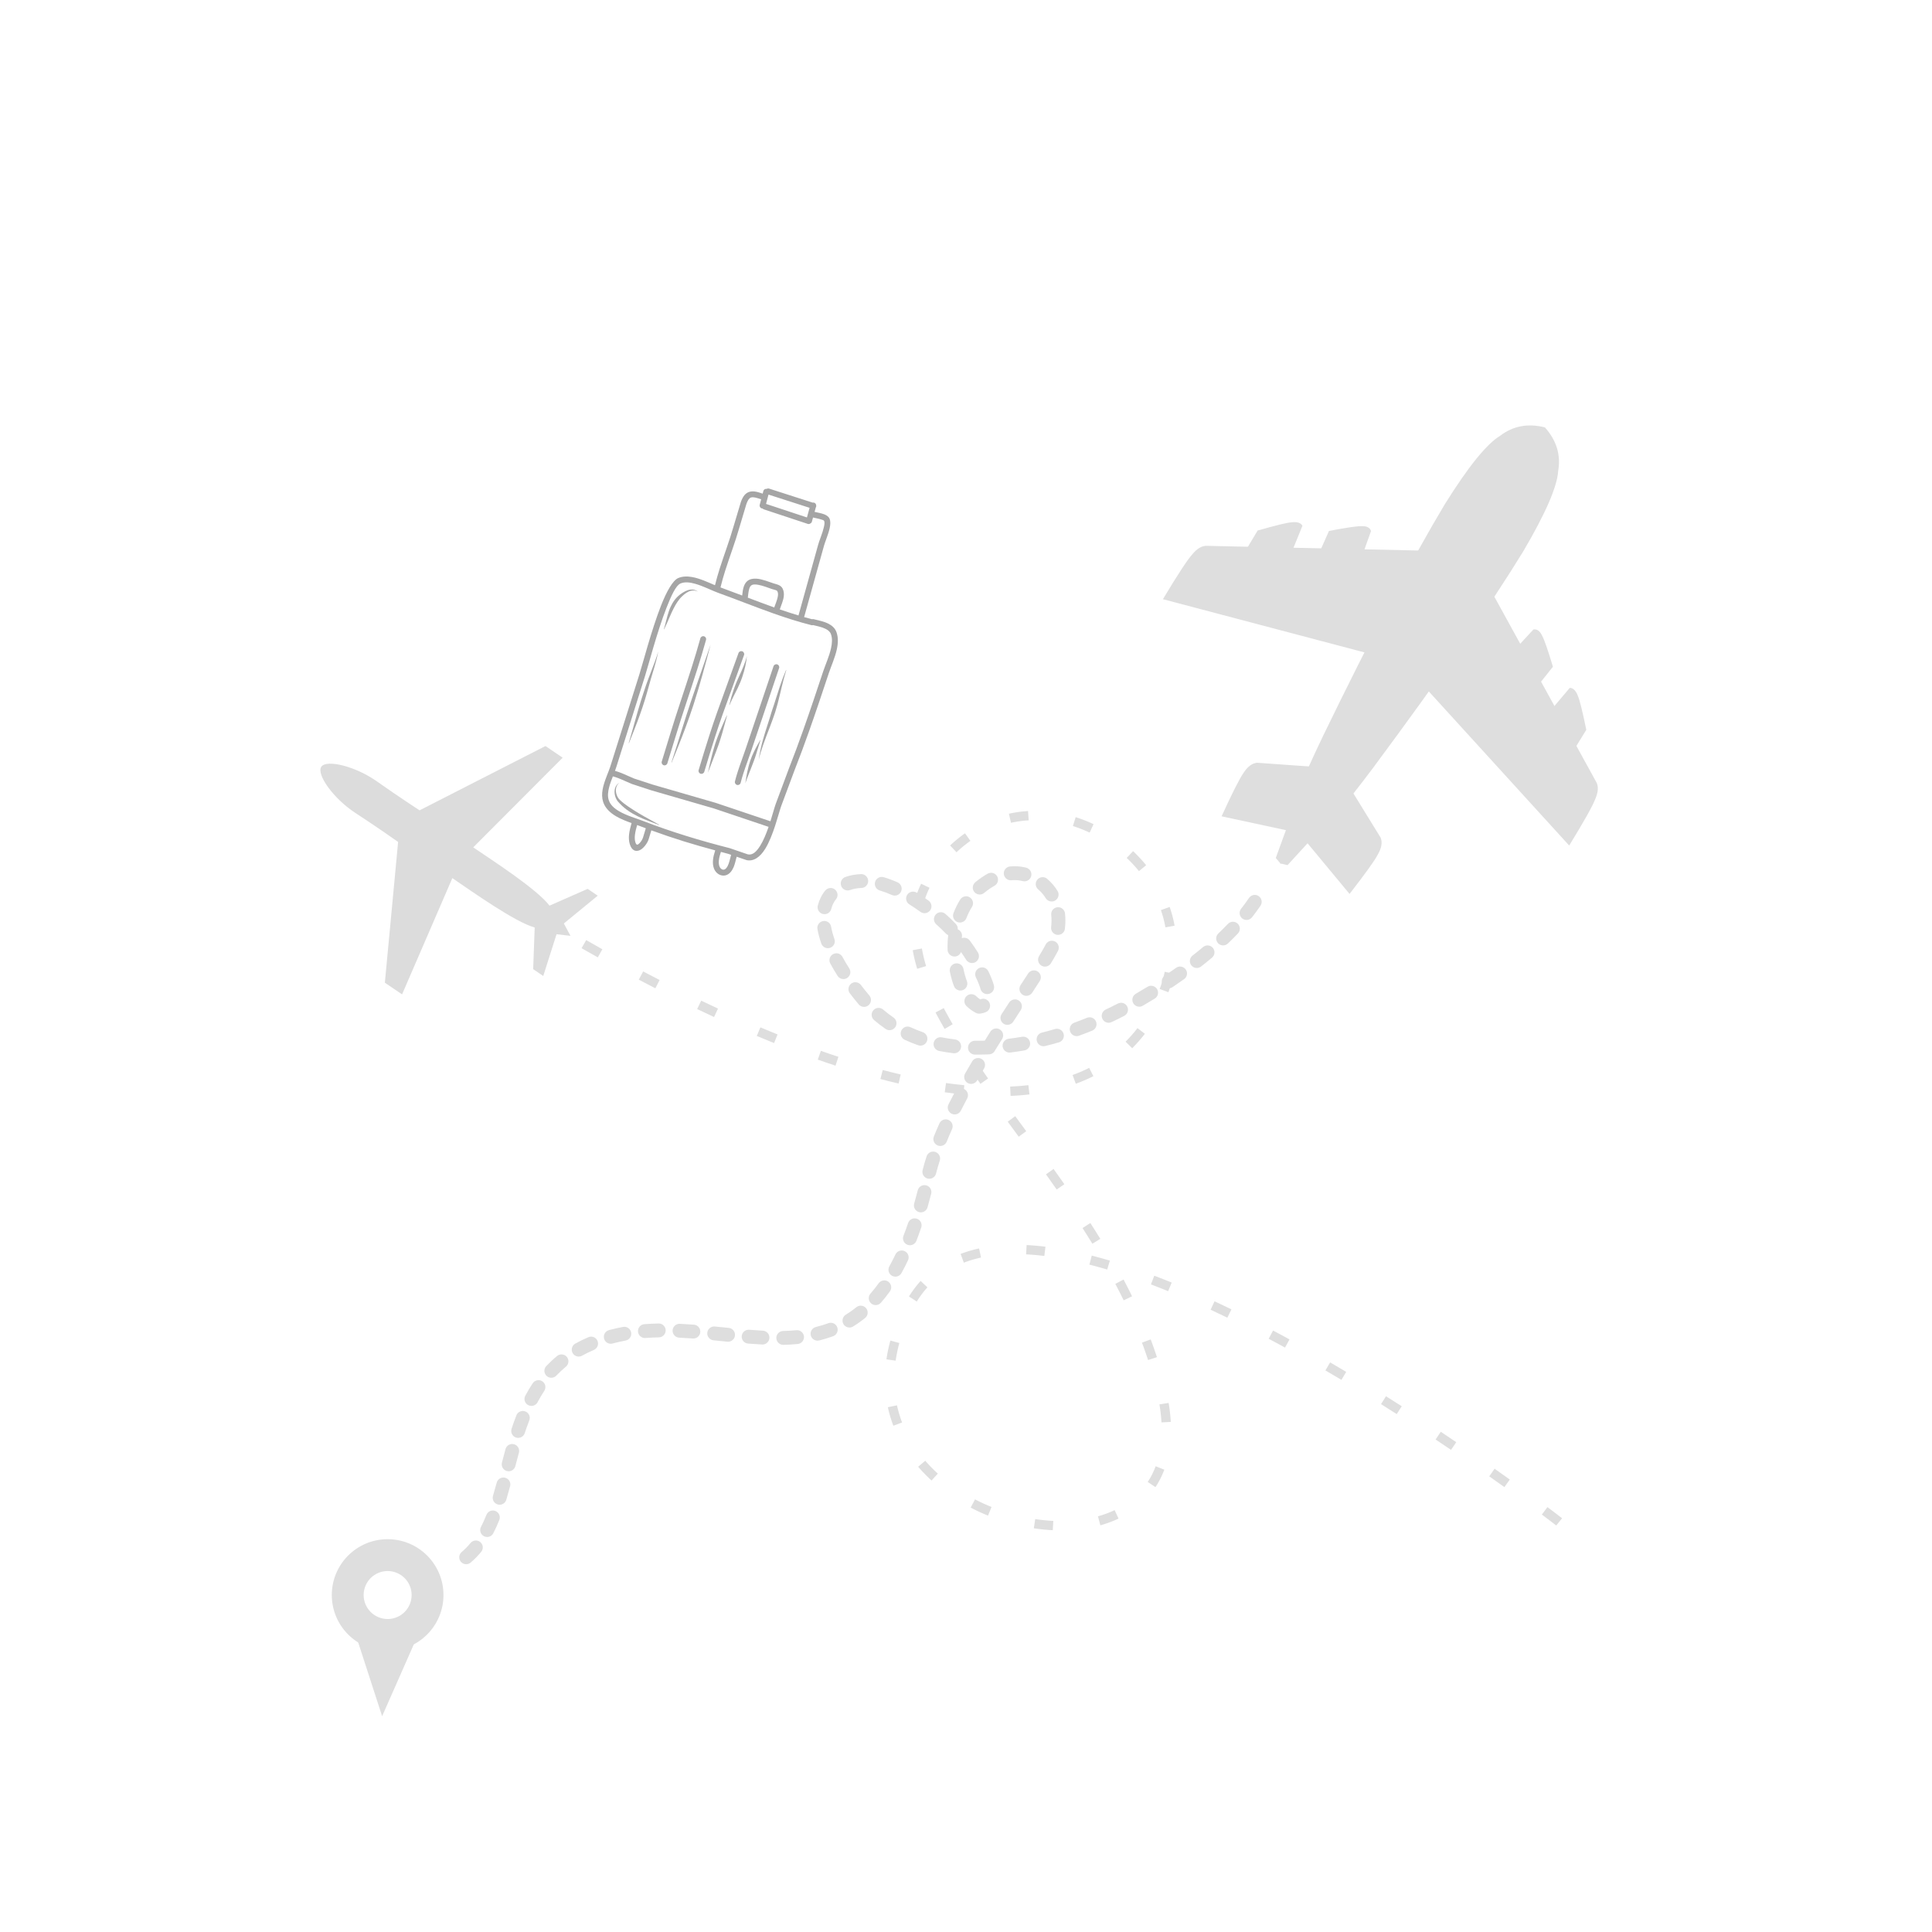 <svg xmlns="http://www.w3.org/2000/svg" xmlns:xlink="http://www.w3.org/1999/xlink" width="1080" zoomAndPan="magnify" viewBox="0 0 810 810" height="1080" preserveAspectRatio="xMidYMid meet" version="1.0"><defs><clipPath id="dd8b348740"><path d="M 139.117 645 L 186 645 L 186 693 L 139.117 693 Z M 139.117 645 " clip-rule="nonzero"/></clipPath><clipPath id="6fe74a122b"><path d="M 146 678 L 178 678 L 178 719.348 L 146 719.348 Z M 146 678 " clip-rule="nonzero"/></clipPath><clipPath id="d42d97d5b5"><path d="M 134 312 L 251 312 L 251 417 L 134 417 Z M 134 312 " clip-rule="nonzero"/></clipPath><clipPath id="41445c98e4"><path d="M 251.43 176.352 L 720.652 555.082 L 558.141 756.43 L 88.914 377.699 Z M 251.43 176.352 " clip-rule="nonzero"/></clipPath><clipPath id="6da2746f87"><path d="M 251.43 176.352 L 720.652 555.082 L 558.141 756.43 L 88.914 377.699 Z M 251.43 176.352 " clip-rule="nonzero"/></clipPath><clipPath id="350ec03c05"><path d="M 243 340 L 656 340 L 656 642 L 243 642 Z M 243 340 " clip-rule="nonzero"/></clipPath><clipPath id="7abdc0807e"><path d="M 251.43 176.352 L 720.652 555.082 L 558.141 756.43 L 88.914 377.699 Z M 251.43 176.352 " clip-rule="nonzero"/></clipPath><clipPath id="16ad48903c"><path d="M 251.43 176.352 L 720.652 555.082 L 558.141 756.43 L 88.914 377.699 Z M 251.43 176.352 " clip-rule="nonzero"/></clipPath><clipPath id="0401bc8c54"><path d="M 252.262 204.723 L 351.262 204.723 L 351.262 367.473 L 252.262 367.473 Z M 252.262 204.723 " clip-rule="nonzero"/></clipPath></defs><path fill="#dedede" d="M 536.988 362.168 L 534.871 359.715 L 540.348 344.688 C 541.77 339.184 543.312 334.379 544.977 330.27 C 546.82 325.465 550.035 318.277 554.617 308.715 C 575.191 266.32 592.246 233.867 605.777 211.348 C 615.586 195.629 623.316 186.074 628.957 182.691 C 634.348 178.559 640.605 177.391 647.73 179.188 L 611.641 261.41 L 536.988 362.168 " fill-opacity="1" fill-rule="nonzero"/><path fill="#dedede" d="M 536.656 361.969 L 539.812 362.711 L 550.605 350.91 C 554.828 347.102 558.375 343.508 561.25 340.137 C 564.66 336.281 569.543 330.109 575.902 321.621 C 603.98 283.777 624.871 253.648 638.582 231.238 C 647.984 215.27 652.883 204.004 653.273 197.434 C 654.445 190.746 652.586 184.656 647.699 179.168 L 591.48 249.188 L 536.656 361.969 " fill-opacity="1" fill-rule="nonzero"/><path fill="#dedede" d="M 555.113 321.785 L 527.055 319.785 C 524.91 319.988 522.98 321.457 521.266 324.188 C 519.668 326.449 516.633 332.469 512.152 342.246 L 542.438 348.758 L 555.113 321.785 " fill-opacity="1" fill-rule="nonzero"/><path fill="#dedede" d="M 564.086 327.227 L 578.836 351.18 C 579.645 353.176 579.234 355.566 577.605 358.348 C 576.34 360.809 572.406 366.285 565.805 374.777 L 546.031 350.938 L 564.086 327.227 " fill-opacity="1" fill-rule="nonzero"/><path fill="#dedede" d="M 597.758 230.875 L 506.262 228.852 C 504.035 228.656 501.836 229.926 499.664 232.664 C 497.68 234.898 493.645 241.082 487.559 251.215 L 578.645 275.266 L 597.758 230.875 " fill-opacity="1" fill-rule="nonzero"/><path fill="#dedede" d="M 624.977 247.379 L 669.074 327.57 C 670.277 329.453 670.168 331.992 668.746 335.184 C 667.684 337.977 664.066 344.414 657.895 354.496 L 594.453 284.852 L 624.977 247.379 " fill-opacity="1" fill-rule="nonzero"/><path fill="#dedede" d="M 520.133 234.371 L 527.262 222.43 C 534.84 220.262 539.59 219.113 541.512 218.977 C 543.852 218.695 545.367 219.184 546.059 220.434 L 534.688 248.301 L 520.133 234.371 " fill-opacity="1" fill-rule="nonzero"/><path fill="#dedede" d="M 657.77 317.824 L 665.062 305.98 C 663.477 298.258 662.301 293.516 661.535 291.746 C 660.699 289.543 659.566 288.426 658.137 288.391 L 638.688 311.359 L 657.77 317.824 " fill-opacity="1" fill-rule="nonzero"/><path fill="#dedede" d="M 551.816 234.688 L 557.18 222.605 C 564.535 221.199 569.121 220.531 570.938 220.598 C 573.066 220.535 574.359 221.215 574.812 222.637 L 565.301 249.211 L 551.816 234.688 " fill-opacity="1" fill-rule="nonzero"/><path fill="#dedede" d="M 642.84 289.875 L 651.07 279.535 C 648.918 272.363 647.391 267.988 646.488 266.406 C 645.562 264.488 644.363 263.656 642.891 263.914 L 623.727 284.637 L 642.84 289.875 " fill-opacity="1" fill-rule="nonzero"/><g clip-path="url(#dd8b348740)"><path fill="#dedede" d="M 185.93 668.723 C 185.93 681.652 175.449 692.133 162.52 692.133 C 149.59 692.133 139.109 681.652 139.109 668.723 C 139.109 655.793 149.59 645.312 162.52 645.312 C 175.449 645.312 185.93 655.793 185.93 668.723 M 172.578 668.723 C 172.578 663.168 168.074 658.664 162.52 658.664 C 156.965 658.664 152.461 663.168 152.461 668.723 C 152.461 674.277 156.965 678.781 162.52 678.781 C 168.074 678.781 172.578 674.277 172.578 668.723 Z M 172.578 668.723 " fill-opacity="1" fill-rule="nonzero"/></g><g clip-path="url(#6fe74a122b)"><path fill="#dedede" d="M 177.523 680.266 L 168.867 699.898 L 160.207 719.531 C 155.75 705.785 151.293 692.039 146.836 678.293 L 177.523 680.266 " fill-opacity="1" fill-rule="nonzero"/></g><path fill="#dedede" d="M 425.375 363.172 C 424.75 363.172 424.117 363.199 423.48 363.258 C 421.883 363.41 420.707 364.824 420.859 366.426 C 421 367.93 422.266 369.059 423.75 369.059 C 423.84 369.059 423.93 369.055 424.023 369.047 C 424.477 369.004 424.93 368.984 425.375 368.984 C 426.555 368.984 427.699 369.129 428.801 369.41 C 429.039 369.473 429.281 369.5 429.52 369.5 C 430.816 369.5 432 368.625 432.332 367.309 C 432.727 365.754 431.785 364.172 430.23 363.777 C 428.66 363.379 427.035 363.172 425.375 363.172 Z M 425.375 363.172 " fill-opacity="1" fill-rule="nonzero"/><path fill="#dedede" d="M 361.086 366.473 C 361.051 366.473 361.016 366.473 360.977 366.473 C 358.723 366.555 356.539 366.945 354.441 367.672 C 352.926 368.199 352.125 369.855 352.652 371.371 C 353.066 372.57 354.191 373.324 355.395 373.324 C 355.711 373.324 356.035 373.273 356.352 373.164 C 357.863 372.637 359.473 372.344 361.188 372.281 C 362.793 372.223 364.047 370.875 363.988 369.273 C 363.93 367.703 362.641 366.473 361.086 366.473 Z M 361.086 366.473 " fill-opacity="1" fill-rule="nonzero"/><path fill="#dedede" d="M 415.516 365.918 C 415.039 365.918 414.559 366.035 414.109 366.281 C 412.379 367.242 410.652 368.43 408.945 369.844 C 408.914 369.871 408.918 369.867 408.887 369.895 C 407.652 370.922 407.484 372.754 408.512 373.988 C 409.086 374.676 409.914 375.035 410.746 375.035 C 411.402 375.035 412.059 374.812 412.602 374.359 C 412.602 374.359 412.648 374.324 412.652 374.32 C 414.109 373.113 415.539 372.137 416.93 371.367 C 418.332 370.586 418.84 368.82 418.062 367.414 C 417.531 366.457 416.539 365.918 415.516 365.918 Z M 415.516 365.918 " fill-opacity="1" fill-rule="nonzero"/><path fill="#dedede" d="M 369.684 367.656 C 368.426 367.656 367.266 368.48 366.895 369.75 C 366.445 371.293 367.332 372.902 368.875 373.352 C 370.5 373.824 372.188 374.453 373.941 375.234 C 374.324 375.406 374.727 375.488 375.125 375.488 C 376.234 375.488 377.297 374.848 377.777 373.766 C 378.434 372.301 377.777 370.582 376.309 369.926 C 374.344 369.051 372.406 368.328 370.496 367.773 C 370.227 367.691 369.953 367.656 369.684 367.656 Z M 369.684 367.656 " fill-opacity="1" fill-rule="nonzero"/><path fill="#dedede" d="M 437.145 367.75 C 436.324 367.75 435.512 368.094 434.938 368.762 C 433.895 369.98 434.031 371.816 435.25 372.859 C 436.516 373.945 437.582 375.184 438.43 376.57 C 438.977 377.465 439.934 377.957 440.91 377.957 C 441.426 377.957 441.953 377.82 442.426 377.527 C 443.793 376.691 444.223 374.902 443.383 373.531 C 442.207 371.609 440.738 369.914 439.035 368.449 C 438.488 367.98 437.812 367.75 437.145 367.75 Z M 437.145 367.75 " fill-opacity="1" fill-rule="nonzero"/><path fill="#dedede" d="M 382.801 373.809 C 381.832 373.809 380.887 374.293 380.336 375.176 C 379.484 376.539 379.898 378.332 381.262 379.18 C 382.785 380.133 384.344 381.184 385.926 382.32 C 386.441 382.691 387.035 382.867 387.621 382.867 C 388.523 382.867 389.414 382.449 389.984 381.66 C 390.918 380.355 390.625 378.539 389.32 377.602 C 387.645 376.398 385.98 375.277 384.34 374.25 C 383.859 373.953 383.328 373.809 382.801 373.809 Z M 382.801 373.809 " fill-opacity="1" fill-rule="nonzero"/><path fill="#dedede" d="M 348.234 372.293 C 347.391 372.293 346.551 372.66 345.977 373.367 C 344.492 375.199 343.457 377.32 342.867 379.656 C 342.477 381.215 343.422 382.793 344.977 383.188 C 345.215 383.246 345.453 383.273 345.688 383.273 C 346.988 383.273 348.172 382.398 348.504 381.078 C 348.902 379.508 349.57 378.164 350.492 377.031 C 351.5 375.785 351.312 373.953 350.066 372.941 C 349.527 372.504 348.879 372.293 348.234 372.293 Z M 348.234 372.293 " fill-opacity="1" fill-rule="nonzero"/><path fill="#dedede" d="M 526.062 375.188 C 525.129 375.188 524.211 375.641 523.648 376.473 C 522.645 377.965 521.543 379.473 520.344 380.992 C 519.348 382.25 519.562 384.078 520.824 385.074 C 521.355 385.496 521.992 385.699 522.621 385.699 C 523.48 385.699 524.332 385.32 524.902 384.594 C 526.191 382.969 527.379 381.34 528.473 379.715 C 529.367 378.383 529.016 376.578 527.684 375.684 C 527.184 375.348 526.621 375.188 526.062 375.188 Z M 526.062 375.188 " fill-opacity="1" fill-rule="nonzero"/><path fill="#dedede" d="M 405.047 375.766 C 404.078 375.766 403.133 376.25 402.578 377.133 C 401.461 378.922 400.516 380.832 399.75 382.832 C 399.18 384.332 399.93 386.012 401.426 386.586 C 401.77 386.715 402.121 386.777 402.465 386.777 C 403.633 386.777 404.738 386.066 405.18 384.91 C 405.816 383.242 406.594 381.676 407.508 380.215 C 408.359 378.855 407.945 377.062 406.586 376.211 C 406.105 375.91 405.574 375.766 405.047 375.766 Z M 405.047 375.766 " fill-opacity="1" fill-rule="nonzero"/><path fill="#dedede" d="M 443.625 380.348 C 443.52 380.348 443.414 380.355 443.309 380.367 C 441.715 380.539 440.559 381.973 440.73 383.566 C 440.902 385.145 440.902 386.867 440.695 388.734 C 440.52 390.328 441.672 391.762 443.266 391.938 C 443.375 391.949 443.48 391.957 443.586 391.957 C 445.051 391.957 446.309 390.855 446.473 389.367 C 446.719 387.121 446.73 384.977 446.512 382.941 C 446.348 381.453 445.09 380.348 443.625 380.348 Z M 443.625 380.348 " fill-opacity="1" fill-rule="nonzero"/><path fill="#dedede" d="M 516.906 386.449 C 516.141 386.449 515.375 386.754 514.801 387.352 C 513.539 388.68 512.203 390.016 510.793 391.355 C 509.629 392.461 509.586 394.301 510.691 395.465 C 511.262 396.062 512.027 396.367 512.797 396.367 C 513.516 396.367 514.234 396.102 514.797 395.566 C 516.273 394.164 517.68 392.758 519.012 391.359 C 520.117 390.195 520.074 388.355 518.91 387.25 C 518.348 386.715 517.629 386.449 516.906 386.449 Z M 516.906 386.449 " fill-opacity="1" fill-rule="nonzero"/><path fill="#dedede" d="M 345.586 386.113 C 345.418 386.113 345.246 386.129 345.074 386.16 C 343.496 386.441 342.441 387.949 342.723 389.527 C 343.066 391.477 343.613 393.5 344.344 395.59 C 344.766 396.785 345.887 397.535 347.086 397.535 C 347.406 397.535 347.73 397.48 348.051 397.371 C 349.562 396.84 350.359 395.18 349.828 393.664 C 349.188 391.832 348.727 390.113 348.445 388.512 C 348.195 387.105 346.969 386.113 345.586 386.113 Z M 345.586 386.113 " fill-opacity="1" fill-rule="nonzero"/><path fill="#dedede" d="M 394.469 382.449 C 393.664 382.449 392.863 382.781 392.289 383.434 C 391.227 384.637 391.34 386.473 392.543 387.535 C 393.914 388.746 395.25 390.031 396.543 391.387 C 396.832 391.691 397.172 391.918 397.535 392.07 C 397.309 394.066 397.219 396.113 397.273 398.195 C 397.312 399.777 398.605 401.027 400.176 401.027 C 400.203 401.027 400.227 401.027 400.25 401.027 C 401.473 400.996 402.496 400.219 402.898 399.145 L 402.902 399.145 C 403.645 400.195 404.367 401.281 405.07 402.398 C 405.621 403.277 406.566 403.762 407.531 403.762 C 408.059 403.762 408.594 403.617 409.074 403.316 C 410.434 402.461 410.844 400.668 409.988 399.309 C 408.902 397.574 407.766 395.914 406.586 394.32 C 406.016 393.551 405.137 393.145 404.246 393.145 C 403.91 393.145 403.57 393.203 403.246 393.324 C 403.27 393.098 403.293 392.871 403.32 392.648 C 403.473 391.324 402.715 390.109 401.543 389.625 C 401.609 388.828 401.344 388.004 400.75 387.379 C 399.34 385.902 397.887 384.504 396.391 383.18 C 395.836 382.691 395.152 382.449 394.469 382.449 Z M 394.469 382.449 " fill-opacity="1" fill-rule="nonzero"/><path fill="#dedede" d="M 441.004 394.406 C 439.957 394.406 438.945 394.973 438.426 395.961 C 437.684 397.379 436.742 399.012 435.633 400.852 C 434.801 402.227 435.242 404.012 436.613 404.844 C 437.082 405.129 437.602 405.262 438.113 405.262 C 439.098 405.262 440.059 404.766 440.605 403.859 C 441.75 401.965 442.754 400.219 443.574 398.66 C 444.32 397.242 443.77 395.484 442.352 394.738 C 441.918 394.512 441.457 394.406 441.004 394.406 Z M 441.004 394.406 " fill-opacity="1" fill-rule="nonzero"/><path fill="#dedede" d="M 506.273 396.367 C 505.613 396.367 504.953 396.59 504.406 397.047 C 502.984 398.242 501.508 399.438 499.969 400.637 C 498.703 401.625 498.48 403.453 499.469 404.719 C 500.039 405.449 500.895 405.836 501.758 405.836 C 502.383 405.836 503.016 405.633 503.547 405.219 C 505.133 403.977 506.668 402.738 508.145 401.5 C 509.371 400.469 509.531 398.637 508.5 397.406 C 507.926 396.719 507.102 396.367 506.273 396.367 Z M 506.273 396.367 " fill-opacity="1" fill-rule="nonzero"/><path fill="#dedede" d="M 350.652 399.664 C 350.188 399.664 349.715 399.777 349.277 400.016 C 347.863 400.777 347.336 402.539 348.098 403.949 C 349.012 405.645 350.031 407.375 351.16 409.141 C 351.715 410.008 352.652 410.484 353.609 410.484 C 354.145 410.484 354.688 410.336 355.172 410.027 C 356.523 409.16 356.922 407.363 356.059 406.012 C 355 404.359 354.055 402.75 353.215 401.191 C 352.688 400.219 351.688 399.664 350.652 399.664 Z M 350.652 399.664 " fill-opacity="1" fill-rule="nonzero"/><path fill="#dedede" d="M 494.762 405.227 C 494.18 405.227 493.594 405.402 493.082 405.766 C 491.555 406.852 489.984 407.938 488.363 409.027 C 487.031 409.926 486.68 411.73 487.574 413.062 C 488.137 413.895 489.055 414.344 489.988 414.344 C 490.547 414.344 491.109 414.184 491.609 413.852 C 493.266 412.734 494.879 411.617 496.449 410.5 C 497.758 409.57 498.062 407.758 497.133 406.449 C 496.566 405.652 495.672 405.227 494.762 405.227 Z M 494.762 405.227 " fill-opacity="1" fill-rule="nonzero"/><path fill="#dedede" d="M 401.094 403.879 C 400.906 403.879 400.719 403.898 400.527 403.938 C 398.953 404.246 397.93 405.773 398.238 407.348 C 398.676 409.551 399.246 411.57 399.949 413.414 C 400.391 414.57 401.492 415.285 402.664 415.285 C 403.008 415.285 403.355 415.223 403.699 415.094 C 405.199 414.523 405.949 412.844 405.379 411.344 C 404.805 409.84 404.32 408.137 403.941 406.223 C 403.668 404.84 402.453 403.879 401.094 403.879 Z M 401.094 403.879 " fill-opacity="1" fill-rule="nonzero"/><path fill="#dedede" d="M 411.754 405.57 C 411.332 405.57 410.898 405.664 410.492 405.863 C 409.047 406.559 408.441 408.297 409.141 409.742 C 410.066 411.656 410.707 413.297 411.098 414.672 C 411.461 415.949 412.625 416.781 413.891 416.781 C 414.152 416.781 414.422 416.746 414.688 416.672 C 416.23 416.23 417.125 414.621 416.688 413.078 C 416.18 411.297 415.398 409.336 414.371 407.211 C 413.871 406.176 412.836 405.57 411.754 405.57 Z M 411.754 405.57 " fill-opacity="1" fill-rule="nonzero"/><path fill="#dedede" d="M 433.477 406.828 C 432.523 406.828 431.59 407.297 431.035 408.16 C 430.035 409.703 428.973 411.332 427.875 413.016 C 426.996 414.359 427.371 416.16 428.715 417.039 C 429.207 417.359 429.758 417.512 430.301 417.512 C 431.25 417.512 432.18 417.051 432.738 416.199 C 433.84 414.508 434.91 412.871 435.914 411.312 C 436.785 409.965 436.398 408.164 435.051 407.293 C 434.562 406.98 434.016 406.828 433.477 406.828 Z M 433.477 406.828 " fill-opacity="1" fill-rule="nonzero"/><path fill="#dedede" d="M 482.617 413.281 C 482.098 413.281 481.57 413.422 481.094 413.715 C 479.461 414.723 477.832 415.691 476.199 416.633 C 474.809 417.434 474.332 419.211 475.133 420.602 C 475.668 421.535 476.648 422.059 477.652 422.059 C 478.145 422.059 478.645 421.934 479.102 421.668 C 480.781 420.699 482.461 419.699 484.141 418.664 C 485.508 417.824 485.934 416.031 485.094 414.664 C 484.543 413.773 483.59 413.281 482.617 413.281 Z M 482.617 413.281 " fill-opacity="1" fill-rule="nonzero"/><path fill="#dedede" d="M 358.617 411.801 C 358 411.801 357.379 411.996 356.855 412.398 C 355.578 413.371 355.336 415.195 356.312 416.473 C 357.477 417.996 358.715 419.543 360.027 421.109 C 360.602 421.793 361.426 422.145 362.258 422.145 C 362.914 422.145 363.578 421.922 364.121 421.465 C 365.352 420.434 365.512 418.602 364.48 417.371 C 363.223 415.871 362.039 414.395 360.926 412.941 C 360.355 412.191 359.492 411.801 358.617 411.801 Z M 358.617 411.801 " fill-opacity="1" fill-rule="nonzero"/><path fill="#dedede" d="M 407.234 416.816 C 406.48 416.816 405.727 417.109 405.156 417.691 C 404.035 418.84 404.055 420.68 405.203 421.801 C 406.422 422.992 407.766 423.961 409.215 424.688 C 409.621 424.891 410.066 424.992 410.516 424.992 C 410.629 424.992 410.742 424.988 410.852 424.973 C 411.723 424.871 412.574 424.664 413.375 424.301 L 413.375 424.305 L 413.309 424.332 L 413.398 424.293 C 414.859 423.629 415.508 421.906 414.844 420.445 C 414.352 419.355 413.266 418.719 412.191 418.719 C 411.824 418.719 411.461 418.793 411.117 418.949 L 410.996 419 C 410.988 419.004 410.98 419.008 410.973 419.012 C 410.391 418.637 409.82 418.184 409.266 417.645 C 408.699 417.094 407.969 416.816 407.234 416.816 Z M 407.234 416.816 " fill-opacity="1" fill-rule="nonzero"/><path fill="#dedede" d="M 470.004 420.414 C 469.555 420.414 469.098 420.52 468.668 420.742 C 466.961 421.621 465.266 422.457 463.562 423.262 C 462.113 423.949 461.492 425.68 462.18 427.133 C 462.676 428.18 463.719 428.797 464.809 428.797 C 465.223 428.797 465.645 428.707 466.047 428.516 C 467.809 427.684 469.57 426.812 471.332 425.906 L 471.34 425.902 L 471.344 425.898 C 472.766 425.164 473.324 423.414 472.59 421.988 C 472.074 420.988 471.059 420.414 470.004 420.414 Z M 470.004 420.414 " fill-opacity="1" fill-rule="nonzero"/><path fill="#dedede" d="M 425.531 418.992 C 424.586 418.992 423.656 419.457 423.098 420.309 C 422.055 421.906 421.004 423.52 419.922 425.191 C 419.047 426.539 419.434 428.336 420.781 429.211 C 421.27 429.527 421.816 429.676 422.355 429.676 C 423.309 429.676 424.242 429.207 424.801 428.352 C 425.879 426.68 426.918 425.09 427.961 423.488 C 428.84 422.145 428.465 420.344 427.121 419.469 C 426.629 419.148 426.078 418.992 425.531 418.992 Z M 425.531 418.992 " fill-opacity="1" fill-rule="nonzero"/><path fill="#dedede" d="M 368.352 422.559 C 367.539 422.559 366.727 422.898 366.152 423.566 C 365.102 424.781 365.238 426.613 366.453 427.664 C 368.012 429.008 369.637 430.254 371.312 431.402 C 371.816 431.742 372.387 431.906 372.949 431.906 C 373.879 431.906 374.789 431.465 375.352 430.641 C 376.258 429.316 375.918 427.508 374.594 426.602 C 373.09 425.578 371.641 424.465 370.25 423.262 C 369.699 422.789 369.023 422.559 368.352 422.559 Z M 368.352 422.559 " fill-opacity="1" fill-rule="nonzero"/><path fill="#dedede" d="M 456.82 426.5 C 456.453 426.5 456.082 426.57 455.723 426.715 C 453.949 427.438 452.176 428.121 450.41 428.766 C 448.902 429.312 448.125 430.98 448.672 432.488 C 449.102 433.668 450.215 434.402 451.402 434.402 C 451.73 434.402 452.066 434.348 452.395 434.227 C 454.23 433.559 456.078 432.848 457.918 432.098 C 459.406 431.492 460.117 429.793 459.512 428.309 C 459.051 427.184 457.965 426.5 456.82 426.5 Z M 456.82 426.5 " fill-opacity="1" fill-rule="nonzero"/><path fill="#dedede" d="M 380.523 430.395 C 379.43 430.395 378.383 431.016 377.891 432.074 C 377.211 433.531 377.84 435.258 379.297 435.938 C 381.137 436.793 383.023 437.555 384.953 438.227 C 385.266 438.336 385.59 438.391 385.906 438.391 C 387.109 438.391 388.234 437.637 388.652 436.438 C 389.18 434.922 388.379 433.266 386.863 432.738 C 385.109 432.129 383.406 431.441 381.75 430.668 C 381.352 430.484 380.938 430.395 380.523 430.395 Z M 380.523 430.395 " fill-opacity="1" fill-rule="nonzero"/><path fill="#dedede" d="M 443.121 431.312 C 442.848 431.312 442.574 431.352 442.301 431.434 C 440.465 431.973 438.645 432.465 436.816 432.918 C 435.258 433.301 434.309 434.875 434.691 436.434 C 435.02 437.758 436.207 438.645 437.512 438.645 C 437.742 438.645 437.977 438.617 438.211 438.559 C 440.121 438.086 442.027 437.57 443.941 437.008 C 445.48 436.555 446.359 434.938 445.906 433.398 C 445.535 432.133 444.375 431.312 443.121 431.312 Z M 443.121 431.312 " fill-opacity="1" fill-rule="nonzero"/><path fill="#dedede" d="M 428.988 434.629 C 428.82 434.629 428.656 434.641 428.484 434.672 C 426.613 434.996 424.746 435.277 422.883 435.508 C 421.289 435.707 420.16 437.156 420.355 438.75 C 420.539 440.223 421.793 441.297 423.238 441.297 C 423.355 441.297 423.477 441.289 423.598 441.273 C 425.555 441.031 427.52 440.738 429.484 440.398 C 431.062 440.121 432.121 438.617 431.848 437.035 C 431.602 435.625 430.375 434.629 428.988 434.629 Z M 428.988 434.629 " fill-opacity="1" fill-rule="nonzero"/><path fill="#dedede" d="M 394.309 434.859 C 392.953 434.859 391.742 435.812 391.461 437.191 C 391.145 438.766 392.164 440.297 393.738 440.613 C 395.695 441.008 397.684 441.324 399.703 441.566 C 399.82 441.578 399.938 441.586 400.051 441.586 C 401.504 441.586 402.758 440.5 402.934 439.023 C 403.121 437.43 401.984 435.984 400.391 435.793 C 398.52 435.57 396.688 435.281 394.887 434.918 C 394.691 434.879 394.5 434.859 394.309 434.859 Z M 394.309 434.859 " fill-opacity="1" fill-rule="nonzero"/><path fill="#dedede" d="M 417.68 431.18 C 416.715 431.18 415.773 431.66 415.219 432.535 C 414.438 433.773 413.648 435.031 412.859 436.297 C 411.883 436.328 410.91 436.344 409.945 436.344 C 409.559 436.344 409.168 436.344 408.781 436.336 C 408.77 436.336 408.754 436.336 408.742 436.336 C 407.156 436.336 405.859 437.613 405.836 439.203 C 405.816 440.809 407.098 442.125 408.703 442.148 C 409.117 442.152 409.531 442.156 409.945 442.156 C 411.234 442.156 412.527 442.129 413.832 442.078 L 413.836 442.078 C 414.109 442.066 414.406 442.055 414.68 442.043 L 414.695 442.039 C 415.844 441.984 416.805 441.273 417.227 440.281 L 417.227 440.285 C 418.195 438.719 419.168 437.164 420.133 435.641 C 420.988 434.281 420.586 432.488 419.227 431.629 C 418.746 431.324 418.207 431.18 417.68 431.18 Z M 417.68 431.18 " fill-opacity="1" fill-rule="nonzero"/><path fill="#dedede" d="M 410.078 443.57 C 409.086 443.57 408.117 444.082 407.574 445 C 406.578 446.684 405.594 448.375 404.621 450.082 C 403.824 451.477 404.309 453.25 405.703 454.047 C 406.156 454.305 406.652 454.43 407.141 454.43 C 408.152 454.43 409.133 453.902 409.668 452.961 C 410.625 451.285 411.594 449.617 412.578 447.957 C 413.395 446.578 412.938 444.793 411.555 443.977 C 411.09 443.703 410.582 443.57 410.078 443.57 Z M 410.078 443.57 " fill-opacity="1" fill-rule="nonzero"/><path fill="#dedede" d="M 402.926 456.258 C 401.887 456.258 400.883 456.816 400.363 457.789 L 400.363 457.793 L 400.355 457.805 C 399.434 459.535 398.527 461.285 397.656 463.02 C 396.934 464.457 397.516 466.203 398.949 466.922 C 399.367 467.133 399.812 467.23 400.25 467.23 C 401.312 467.23 402.34 466.645 402.848 465.629 C 403.699 463.938 404.582 462.238 405.484 460.543 L 405.488 460.531 C 406.242 459.117 405.707 457.355 404.289 456.602 C 403.855 456.371 403.387 456.258 402.926 456.258 Z M 402.926 456.258 " fill-opacity="1" fill-rule="nonzero"/><path fill="#dedede" d="M 396.504 469.297 C 395.395 469.297 394.332 469.938 393.848 471.016 C 393.035 472.836 392.258 474.652 391.527 476.457 C 390.926 477.945 391.645 479.641 393.133 480.242 C 393.488 480.387 393.855 480.453 394.219 480.453 C 395.367 480.453 396.457 479.77 396.914 478.637 C 397.617 476.902 398.363 475.152 399.152 473.391 C 399.809 471.926 399.152 470.207 397.691 469.551 C 397.305 469.379 396.898 469.297 396.504 469.297 Z M 396.504 469.297 " fill-opacity="1" fill-rule="nonzero"/><path fill="#dedede" d="M 391.234 482.809 C 390.008 482.809 388.867 483.59 388.473 484.82 C 387.844 486.762 387.285 488.68 386.805 490.582 C 386.406 492.137 387.348 493.719 388.902 494.113 C 389.145 494.172 389.387 494.203 389.621 494.203 C 390.918 494.203 392.102 493.328 392.438 492.012 C 392.887 490.246 393.41 488.441 394 486.609 C 394.496 485.082 393.656 483.441 392.129 482.949 C 391.832 482.855 391.531 482.809 391.234 482.809 Z M 391.234 482.809 " fill-opacity="1" fill-rule="nonzero"/><path fill="#dedede" d="M 387.586 496.867 C 386.289 496.867 385.105 497.742 384.773 499.055 C 384.285 500.957 383.789 502.801 383.281 504.586 C 382.84 506.129 383.734 507.738 385.277 508.18 C 385.543 508.254 385.812 508.289 386.074 508.289 C 387.34 508.289 388.504 507.457 388.867 506.18 C 389.395 504.344 389.906 502.445 390.402 500.492 C 390.801 498.938 389.859 497.355 388.305 496.957 C 388.066 496.898 387.824 496.867 387.586 496.867 Z M 387.586 496.867 " fill-opacity="1" fill-rule="nonzero"/><path fill="#dedede" d="M 383.477 510.801 C 382.27 510.801 381.141 511.559 380.727 512.77 C 380.094 514.625 379.445 516.406 378.781 518.117 C 378.203 519.613 378.945 521.297 380.441 521.875 C 380.789 522.012 381.141 522.074 381.492 522.074 C 382.656 522.074 383.754 521.367 384.203 520.219 C 384.895 518.43 385.57 516.574 386.227 514.645 C 386.746 513.125 385.934 511.473 384.418 510.957 C 384.105 510.852 383.789 510.801 383.477 510.801 Z M 383.477 510.801 " fill-opacity="1" fill-rule="nonzero"/><path fill="#dedede" d="M 378.055 524.27 C 376.969 524.27 375.926 524.879 375.43 525.926 C 374.586 527.688 373.73 529.352 372.852 530.93 C 372.074 532.332 372.578 534.102 373.98 534.883 C 374.43 535.129 374.914 535.246 375.391 535.246 C 376.41 535.246 377.402 534.707 377.934 533.754 C 378.871 532.066 379.785 530.293 380.672 528.426 C 381.363 526.977 380.75 525.242 379.301 524.555 C 378.898 524.359 378.473 524.27 378.055 524.27 Z M 378.055 524.27 " fill-opacity="1" fill-rule="nonzero"/><path fill="#dedede" d="M 370.746 536.805 C 369.84 536.805 368.953 537.227 368.383 538.016 C 367.262 539.574 366.117 541.016 364.949 542.348 C 363.891 543.555 364.016 545.391 365.223 546.449 C 365.773 546.93 366.457 547.168 367.133 547.168 C 367.941 547.168 368.746 546.832 369.32 546.176 C 370.613 544.699 371.875 543.113 373.102 541.406 C 374.039 540.105 373.742 538.289 372.438 537.352 C 371.926 536.984 371.332 536.805 370.746 536.805 Z M 370.746 536.805 " fill-opacity="1" fill-rule="nonzero"/><path fill="#dedede" d="M 360.871 547.406 C 360.23 547.406 359.586 547.617 359.047 548.051 C 357.598 549.227 356.117 550.266 354.609 551.191 C 353.242 552.035 352.816 553.824 353.656 555.191 C 354.203 556.082 355.16 556.574 356.137 556.574 C 356.652 556.574 357.18 556.438 357.652 556.145 C 359.375 555.086 361.055 553.902 362.699 552.57 C 363.949 551.562 364.145 549.734 363.133 548.484 C 362.559 547.773 361.719 547.406 360.871 547.406 Z M 360.871 547.406 " fill-opacity="1" fill-rule="nonzero"/><path fill="#dedede" d="M 276.234 554.883 C 276.219 554.883 276.199 554.883 276.18 554.883 L 276.121 554.883 C 274.137 554.922 272.148 555.012 270.156 555.164 C 268.555 555.289 267.359 556.688 267.484 558.285 C 267.602 559.809 268.875 560.969 270.375 560.969 C 270.453 560.969 270.527 560.965 270.602 560.961 C 272.473 560.816 274.348 560.73 276.234 560.691 L 276.238 560.691 C 277.844 560.66 279.117 559.336 279.086 557.73 C 279.055 556.145 277.758 554.883 276.234 554.883 Z M 276.234 554.883 " fill-opacity="1" fill-rule="nonzero"/><path fill="#dedede" d="M 284.895 555.008 C 283.348 555.008 282.062 556.227 281.992 557.785 C 281.922 559.387 283.16 560.746 284.766 560.82 C 286.664 560.902 288.582 561.023 290.484 561.164 C 290.559 561.172 290.633 561.172 290.703 561.172 C 292.211 561.172 293.484 560.012 293.598 558.484 C 293.719 556.883 292.52 555.488 290.918 555.371 C 288.969 555.227 286.992 555.102 285.027 555.012 C 284.98 555.012 284.938 555.008 284.895 555.008 Z M 284.895 555.008 " fill-opacity="1" fill-rule="nonzero"/><path fill="#dedede" d="M 348.297 554.574 C 347.961 554.574 347.617 554.633 347.285 554.758 C 345.578 555.391 343.84 555.918 342.062 556.348 C 340.504 556.727 339.547 558.301 339.926 559.859 C 340.25 561.188 341.438 562.078 342.746 562.078 C 342.977 562.078 343.207 562.051 343.438 561.996 C 345.418 561.512 347.379 560.922 349.309 560.203 C 350.812 559.645 351.578 557.973 351.02 556.465 C 350.586 555.297 349.477 554.574 348.297 554.574 Z M 348.297 554.574 " fill-opacity="1" fill-rule="nonzero"/><path fill="#dedede" d="M 299.422 556.133 C 297.945 556.133 296.68 557.254 296.531 558.754 C 296.375 560.352 297.543 561.773 299.141 561.93 C 299.68 561.984 300.117 562.027 300.652 562.078 C 301.363 562.148 302.102 562.223 302.812 562.297 C 303.508 562.363 304.262 562.441 304.957 562.512 C 305.055 562.52 305.152 562.523 305.25 562.523 C 306.723 562.523 307.988 561.406 308.137 559.906 C 308.297 558.309 307.129 556.887 305.531 556.727 C 304.805 556.652 304.125 556.586 303.391 556.512 C 302.664 556.441 301.961 556.367 301.23 556.297 C 300.668 556.242 300.27 556.199 299.707 556.145 C 299.613 556.137 299.516 556.133 299.422 556.133 Z M 299.422 556.133 " fill-opacity="1" fill-rule="nonzero"/><path fill="#dedede" d="M 261.758 556.266 C 261.582 556.266 261.402 556.281 261.223 556.316 C 259.375 556.656 257.531 557.07 255.688 557.559 C 255.559 557.594 255.438 557.625 255.309 557.66 C 253.758 558.082 252.844 559.68 253.266 561.227 C 253.613 562.52 254.789 563.371 256.066 563.371 C 256.32 563.371 256.574 563.34 256.828 563.27 C 256.945 563.238 257.066 563.207 257.184 563.176 C 258.875 562.727 260.57 562.348 262.281 562.031 C 263.859 561.738 264.902 560.223 264.609 558.645 C 264.352 557.246 263.129 556.266 261.758 556.266 Z M 261.758 556.266 " fill-opacity="1" fill-rule="nonzero"/><path fill="#dedede" d="M 313.863 557.504 C 312.363 557.504 311.09 558.656 310.969 560.18 C 310.84 561.777 312.035 563.18 313.637 563.305 C 315.609 563.461 317.57 563.594 319.531 563.691 L 319.543 563.691 C 319.551 563.691 319.559 563.695 319.566 563.695 L 319.57 563.695 L 319.566 563.695 L 319.57 563.695 C 319.605 563.695 319.641 563.695 319.68 563.695 C 321.219 563.695 322.5 562.488 322.578 560.934 C 322.656 559.332 321.426 557.969 319.789 557.887 L 319.816 557.887 C 317.93 557.793 316.023 557.664 314.094 557.512 C 314.016 557.508 313.938 557.504 313.863 557.504 Z M 313.863 557.504 " fill-opacity="1" fill-rule="nonzero"/><path fill="#dedede" d="M 334.168 557.68 C 334.074 557.68 333.98 557.688 333.887 557.695 C 332.062 557.871 330.203 557.973 328.32 558.02 C 326.715 558.059 325.445 559.391 325.484 560.996 C 325.523 562.578 326.816 563.832 328.391 563.832 C 328.414 563.832 328.438 563.832 328.461 563.832 C 330.469 563.781 332.461 563.668 334.441 563.48 C 336.039 563.328 337.211 561.906 337.059 560.312 C 336.914 558.809 335.648 557.68 334.168 557.68 Z M 334.168 557.68 " fill-opacity="1" fill-rule="nonzero"/><path fill="#dedede" d="M 247.828 560.387 C 247.449 560.387 247.066 560.465 246.695 560.621 C 244.758 561.445 242.926 562.34 241.195 563.305 C 239.793 564.09 239.293 565.859 240.074 567.258 C 240.605 568.215 241.594 568.75 242.613 568.75 C 243.094 568.75 243.578 568.633 244.027 568.383 C 245.57 567.52 247.215 566.715 248.965 565.969 C 250.445 565.344 251.133 563.637 250.504 562.16 C 250.035 561.055 248.961 560.387 247.828 560.387 Z M 247.828 560.387 " fill-opacity="1" fill-rule="nonzero"/><path fill="#dedede" d="M 235.418 567.836 C 234.762 567.836 234.102 568.059 233.555 568.508 C 231.93 569.848 230.426 571.258 229.031 572.73 C 227.93 573.898 227.98 575.738 229.148 576.84 C 229.707 577.371 230.426 577.633 231.145 577.633 C 231.914 577.633 232.684 577.328 233.254 576.723 C 234.492 575.418 235.82 574.168 237.258 572.984 L 237.273 572.973 C 238.5 571.953 238.672 570.129 237.656 568.895 C 237.082 568.199 236.254 567.836 235.418 567.836 Z M 235.418 567.836 " fill-opacity="1" fill-rule="nonzero"/><path fill="#dedede" d="M 225.762 578.633 C 224.816 578.633 223.895 579.09 223.336 579.934 C 222.207 581.637 221.18 583.383 220.234 585.168 C 219.484 586.586 220.023 588.348 221.441 589.098 C 221.875 589.328 222.34 589.434 222.801 589.434 C 223.844 589.434 224.848 588.875 225.371 587.891 C 226.234 586.258 227.168 584.672 228.18 583.145 C 229.066 581.805 228.699 580 227.363 579.117 C 226.867 578.789 226.312 578.633 225.762 578.633 Z M 225.762 578.633 " fill-opacity="1" fill-rule="nonzero"/><path fill="#dedede" d="M 219.203 591.551 C 218.039 591.551 216.941 592.254 216.492 593.402 C 215.77 595.258 215.102 597.137 214.48 599.023 C 213.98 600.547 214.809 602.188 216.332 602.691 C 216.633 602.789 216.941 602.836 217.242 602.836 C 218.461 602.836 219.598 602.062 220 600.84 C 220.594 599.039 221.227 597.262 221.906 595.516 C 222.492 594.02 221.754 592.336 220.258 591.75 C 219.91 591.617 219.555 591.551 219.203 591.551 Z M 219.203 591.551 " fill-opacity="1" fill-rule="nonzero"/><path fill="#dedede" d="M 214.742 605.402 C 213.465 605.402 212.297 606.25 211.941 607.543 C 211.422 609.438 210.93 611.332 210.441 613.207 C 210.043 614.758 210.977 616.344 212.527 616.746 C 212.773 616.809 213.02 616.84 213.258 616.84 C 214.551 616.84 215.73 615.973 216.07 614.66 C 216.555 612.793 217.039 610.934 217.547 609.078 C 217.973 607.527 217.059 605.93 215.512 605.508 C 215.254 605.438 214.996 605.402 214.742 605.402 Z M 214.742 605.402 " fill-opacity="1" fill-rule="nonzero"/><path fill="#dedede" d="M 211.059 619.453 C 209.777 619.453 208.605 620.309 208.254 621.605 C 207.75 623.48 207.234 625.32 206.691 627.121 C 206.23 628.656 207.098 630.277 208.637 630.742 C 208.914 630.824 209.199 630.867 209.477 630.867 C 210.723 630.867 211.879 630.055 212.258 628.797 C 212.82 626.926 213.352 625.027 213.867 623.113 C 214.285 621.566 213.367 619.973 211.816 619.555 C 211.562 619.484 211.309 619.453 211.059 619.453 Z M 211.059 619.453 " fill-opacity="1" fill-rule="nonzero"/><path fill="#dedede" d="M 206.637 633.285 C 205.484 633.285 204.395 633.977 203.938 635.113 C 203.234 636.871 202.477 638.555 201.652 640.152 C 200.914 641.578 201.473 643.328 202.898 644.066 C 203.324 644.289 203.781 644.391 204.23 644.391 C 205.281 644.391 206.297 643.82 206.812 642.82 C 207.738 641.031 208.57 639.176 209.332 637.273 C 209.93 635.785 209.207 634.094 207.715 633.496 C 207.363 633.355 206.996 633.285 206.637 633.285 Z M 206.637 633.285 " fill-opacity="1" fill-rule="nonzero"/><path fill="#dedede" d="M 199.512 645.855 C 198.672 645.855 197.84 646.219 197.266 646.918 C 196.141 648.281 194.914 649.543 193.566 650.684 C 192.34 651.723 192.188 653.555 193.227 654.781 C 193.801 655.461 194.621 655.809 195.445 655.809 C 196.109 655.809 196.777 655.582 197.32 655.121 C 198.953 653.738 200.426 652.227 201.754 650.605 C 202.773 649.367 202.594 647.535 201.355 646.516 C 200.812 646.07 200.16 645.855 199.512 645.855 Z M 199.512 645.855 " fill-opacity="1" fill-rule="nonzero"/><g clip-path="url(#d42d97d5b5)"><g clip-path="url(#41445c98e4)"><g clip-path="url(#6da2746f87)"><path fill="#dcdcdc" d="M 239.18 392.355 L 236.391 387.172 L 250.602 375.523 L 246.379 372.66 L 230.379 379.703 C 225.246 372.879 206.918 361.039 198.402 355.262 L 235.902 317.668 L 228.691 312.777 L 175.906 339.738 C 175.906 339.738 166.934 333.906 158.023 327.602 C 149.113 321.297 136.949 318.27 134.703 321.453 C 132.57 324.719 139.879 334.902 149.031 340.855 C 158.18 346.809 166.91 352.992 166.91 352.992 L 161.355 412 L 168.566 416.898 L 189.645 368.164 C 198.164 373.941 215.934 386.602 224.172 388.852 L 223.535 406.32 L 227.758 409.184 L 233.332 391.68 Z M 239.18 392.355 " fill-opacity="1" fill-rule="evenodd"/></g></g></g><g clip-path="url(#350ec03c05)"><g clip-path="url(#7abdc0807e)"><g clip-path="url(#16ad48903c)"><path fill="#dedede" d="M 243.82 397.531 C 246.086 398.824 248.355 400.121 250.633 401.383 L 252.539 397.977 C 250.273 396.711 248.016 395.43 245.762 394.141 Z M 267.82 410.73 C 270.129 411.949 272.441 413.156 274.762 414.348 L 276.547 410.875 C 274.238 409.688 271.938 408.492 269.641 407.277 Z M 292.293 423.055 C 294.648 424.18 297.012 425.293 299.379 426.391 L 301.02 422.848 C 298.664 421.758 296.316 420.652 293.977 419.531 Z M 317.285 434.32 C 319.691 435.336 322.109 436.336 324.531 437.312 L 325.988 433.691 C 323.582 432.723 321.188 431.73 318.801 430.727 Z M 342.863 444.25 C 345.324 445.121 347.809 445.98 350.293 446.785 L 351.508 443.074 C 349.051 442.281 346.594 441.43 344.16 440.566 Z M 369.109 452.383 C 371.648 453.047 374.188 453.684 376.742 454.277 L 377.621 450.477 C 375.102 449.891 372.598 449.262 370.098 448.609 Z M 396.086 457.934 C 398.691 458.297 401.301 458.617 403.922 458.867 L 404.289 454.98 C 401.723 454.734 399.172 454.422 396.617 454.066 Z M 423.691 459.465 C 424.285 459.438 424.879 459.406 425.473 459.375 L 426.746 459.289 L 427.383 459.242 L 428.648 459.141 L 429.902 459.023 C 430.473 458.961 431.039 458.902 431.609 458.836 L 431.148 454.961 C 429.996 455.094 428.848 455.207 427.695 455.305 C 426.297 455.414 424.906 455.504 423.504 455.566 Z M 451.031 454.363 L 451.797 454.082 L 452.348 453.871 L 452.898 453.656 L 453.445 453.438 L 454.531 452.984 L 455.609 452.516 L 456.141 452.273 L 456.676 452.031 L 457.203 451.777 L 457.73 451.527 L 458.41 451.191 L 456.637 447.711 L 456.02 448.016 L 455.027 448.492 L 454.523 448.723 L 454.02 448.949 L 453.004 449.395 L 452.492 449.609 L 451.977 449.82 L 451.457 450.027 L 450.941 450.23 L 450.418 450.426 L 449.68 450.703 Z M 474.684 439.473 L 475.301 438.844 L 475.715 438.41 L 476.129 437.969 L 476.539 437.527 L 476.949 437.078 L 477.754 436.164 L 478.152 435.699 L 478.934 434.754 L 479.324 434.273 L 479.707 433.789 L 479.992 433.422 L 476.891 431.051 L 476.633 431.379 L 476.273 431.836 L 475.91 432.289 L 475.543 432.734 L 475.172 433.176 L 474.801 433.613 L 474.043 434.473 L 473.277 435.309 L 472.891 435.723 L 472.496 436.129 L 471.906 436.727 Z M 489.859 415.996 L 490.156 415.184 L 490.402 414.465 L 490.645 413.75 L 490.871 413.035 L 491.09 412.32 L 491.293 411.605 L 491.492 410.891 L 491.676 410.176 L 491.852 409.465 L 492.016 408.754 L 492.129 408.234 L 488.309 407.43 L 488.207 407.898 L 488.055 408.559 L 487.891 409.219 L 487.719 409.883 L 487.539 410.547 L 487.348 411.211 L 487.141 411.875 L 486.93 412.543 L 486.711 413.207 L 486.477 413.879 L 486.199 414.641 Z M 492.457 388.09 L 492.32 387.375 L 492.188 386.719 L 492.043 386.062 L 491.895 385.41 L 491.734 384.762 L 491.57 384.113 L 491.395 383.469 L 491.211 382.828 L 491.023 382.191 L 490.824 381.555 L 490.617 380.922 L 490.387 380.242 L 486.715 381.562 L 486.914 382.152 L 487.102 382.738 L 487.285 383.328 L 487.465 383.922 L 487.633 384.516 L 487.793 385.113 L 487.949 385.711 L 488.094 386.312 L 488.234 386.914 L 488.367 387.523 L 488.488 388.129 L 488.617 388.797 Z M 480.531 362.742 L 480.367 362.539 L 479.941 362.027 L 479.516 361.523 L 479.082 361.023 L 478.199 360.039 L 477.75 359.559 L 477.293 359.078 L 476.836 358.602 L 476.371 358.133 L 475.902 357.664 L 475.43 357.203 L 475.051 356.844 L 472.375 359.688 L 472.723 360.016 L 473.168 360.449 L 473.609 360.887 L 474.043 361.328 L 474.473 361.773 L 474.898 362.223 L 475.32 362.68 L 475.738 363.137 L 476.145 363.602 L 476.555 364.07 L 476.953 364.539 L 477.352 365.016 L 477.516 365.219 Z M 458.48 345.531 L 458.051 345.332 L 457.453 345.059 L 456.848 344.793 L 456.242 344.535 L 455.637 344.281 L 455.023 344.035 L 454.41 343.797 L 453.793 343.562 L 453.176 343.336 L 452.555 343.117 L 451.93 342.902 L 451.309 342.699 L 450.98 342.594 L 449.82 346.32 L 450.109 346.414 L 450.691 346.605 L 451.273 346.805 L 451.855 347.008 L 452.434 347.223 L 453.008 347.438 L 453.586 347.664 L 454.152 347.895 L 454.723 348.129 L 455.293 348.375 L 455.855 348.621 L 456.418 348.875 L 456.844 349.078 Z M 431.016 340.031 L 430.516 340.066 L 429.855 340.117 L 429.191 340.172 L 428.531 340.242 L 427.867 340.316 L 427.207 340.402 L 426.547 340.496 L 425.883 340.598 L 425.223 340.711 L 424.562 340.832 L 423.902 340.961 L 423.246 341.102 L 422.984 341.16 L 423.867 344.961 L 424.074 344.914 L 424.684 344.789 L 425.289 344.668 L 425.898 344.555 L 426.508 344.453 L 427.117 344.359 L 427.73 344.273 L 428.34 344.191 L 428.953 344.121 L 429.562 344.059 L 430.176 344.004 L 430.789 343.961 L 431.285 343.926 Z M 404.574 349.371 L 404.125 349.688 L 403.523 350.129 L 402.922 350.582 L 402.324 351.043 L 401.73 351.516 L 401.137 351.996 L 400.547 352.488 L 399.965 352.992 L 399.383 353.508 L 398.805 354.031 L 398.336 354.469 L 401.016 357.309 L 401.449 356.906 L 401.988 356.418 L 402.531 355.934 L 403.078 355.465 L 403.625 355.004 L 404.176 354.555 L 404.73 354.117 L 405.289 353.688 L 405.844 353.266 L 406.406 352.855 L 406.855 352.539 Z M 386.191 370.516 L 386.102 370.695 L 385.773 371.391 L 385.461 372.086 L 385.16 372.785 L 384.875 373.484 L 384.605 374.188 L 384.344 374.895 L 384.102 375.598 L 383.867 376.309 L 383.648 377.016 L 383.445 377.73 L 383.324 378.168 L 387.105 379.152 L 387.203 378.777 L 387.391 378.133 L 387.59 377.488 L 387.801 376.848 L 388.023 376.203 L 388.258 375.566 L 388.504 374.926 L 388.766 374.289 L 389.039 373.652 L 389.32 373.02 L 389.621 372.383 L 389.707 372.207 Z M 382.672 398.367 L 382.777 398.977 L 382.922 399.727 L 383.074 400.477 L 383.238 401.23 L 383.41 401.988 L 383.59 402.742 L 383.785 403.496 L 383.984 404.254 L 384.195 405.016 L 384.418 405.773 L 384.535 406.172 L 388.27 405.031 L 388.16 404.672 L 387.953 403.949 L 387.754 403.23 L 387.562 402.516 L 387.379 401.805 L 387.211 401.094 L 387.047 400.383 L 386.895 399.676 L 386.754 398.973 L 386.617 398.27 L 386.508 397.66 Z M 392.227 424.484 L 392.602 425.191 L 393.023 425.984 L 393.453 426.781 L 393.891 427.578 L 394.332 428.379 L 394.781 429.176 L 395.238 429.977 L 395.699 430.781 L 396.047 431.383 L 399.418 429.414 L 399.078 428.828 L 398.18 427.258 L 397.742 426.477 L 397.309 425.695 L 396.879 424.914 L 396.461 424.137 L 396.051 423.363 L 395.676 422.652 Z M 406.594 447.957 C 408.066 450.117 409.555 452.266 411.059 454.402 L 414.25 452.152 C 412.762 450.035 411.281 447.906 409.824 445.762 Z M 422.492 470.266 L 427.102 476.562 L 430.25 474.258 C 428.715 472.16 427.176 470.059 425.641 467.961 Z M 438.535 492.348 C 440.039 494.461 441.543 496.582 443.02 498.711 L 446.23 496.488 C 444.742 494.344 443.23 492.211 441.719 490.086 Z M 453.855 514.859 C 454.902 516.492 455.938 518.137 456.961 519.781 L 457.98 521.438 L 461.312 519.398 L 460.277 517.723 C 459.242 516.062 458.203 514.402 457.141 512.754 Z M 467.602 538.27 L 468.414 539.82 L 468.941 540.844 L 469.465 541.871 L 469.98 542.895 L 470.492 543.926 L 471.105 545.172 L 474.621 543.477 L 473.992 542.191 L 473.473 541.148 L 472.945 540.105 L 472.414 539.062 L 471.879 538.027 L 471.059 536.457 Z M 478.773 562.906 L 479.125 563.848 L 479.516 564.914 L 479.898 565.988 L 480.277 567.059 L 480.645 568.133 L 481.004 569.211 L 481.332 570.199 L 485.047 568.996 L 484.711 567.977 L 484.34 566.879 L 483.965 565.777 L 483.578 564.684 L 483.188 563.586 L 482.789 562.496 L 482.438 561.555 Z M 486.098 588.785 L 486.262 589.82 L 486.414 590.848 L 486.547 591.863 L 486.664 592.863 L 486.766 593.855 L 486.852 594.832 L 486.922 595.797 L 486.953 596.34 L 490.852 596.148 L 490.816 595.543 L 490.742 594.52 L 490.652 593.484 L 490.543 592.438 L 490.422 591.379 L 490.277 590.309 L 490.121 589.23 L 489.953 588.191 Z M 484.516 614.734 L 484.305 615.281 L 484.035 615.945 L 483.754 616.602 L 483.461 617.246 L 483.156 617.875 L 482.84 618.5 L 482.512 619.109 L 482.176 619.711 L 481.828 620.297 L 481.469 620.879 L 481.184 621.316 L 484.434 623.477 L 484.766 622.969 L 485.168 622.32 L 485.559 621.66 L 485.938 620.988 L 486.301 620.301 L 486.656 619.605 L 486.996 618.902 L 487.324 618.184 L 487.637 617.453 L 487.938 616.711 L 488.145 616.164 Z M 467.316 633.125 L 466.957 633.293 L 466.332 633.578 L 465.703 633.852 L 465.062 634.113 L 464.414 634.367 L 463.766 634.613 L 463.105 634.848 L 462.441 635.074 L 461.77 635.293 L 461.094 635.5 L 460.324 635.723 L 461.328 639.492 L 462.207 639.242 L 462.941 639.016 L 463.672 638.781 L 464.395 638.535 L 465.109 638.277 L 465.82 638.012 L 466.523 637.734 L 467.223 637.445 L 467.914 637.145 L 468.598 636.836 L 468.957 636.664 Z M 441.602 637.641 L 441.031 637.613 L 440.242 637.566 L 439.449 637.508 L 438.66 637.441 L 437.863 637.363 L 437.07 637.281 L 436.273 637.191 L 435.477 637.086 L 434.68 636.977 L 434.027 636.883 L 433.434 640.738 L 434.125 640.84 L 434.961 640.957 L 435.801 641.062 L 436.641 641.16 L 437.477 641.25 L 438.312 641.328 L 439.148 641.398 L 439.98 641.461 L 440.812 641.508 L 441.383 641.539 Z M 415.699 631.812 L 414.871 631.469 L 414.102 631.145 L 413.34 630.809 L 412.574 630.465 L 411.816 630.117 L 411.062 629.758 L 410.309 629.391 L 409.562 629.02 L 408.793 628.625 L 406.957 632.066 L 407.797 632.5 L 408.582 632.891 L 409.371 633.277 L 410.16 633.652 L 410.957 634.02 L 411.754 634.375 L 412.559 634.73 L 413.363 635.07 L 414.227 635.426 Z M 393.188 617.824 L 392.566 617.25 L 391.973 616.684 L 391.383 616.117 L 390.805 615.539 L 390.23 614.957 L 389.668 614.367 L 389.113 613.766 L 388.566 613.164 L 388.031 612.555 L 387.918 612.422 L 384.938 614.941 L 385.082 615.113 L 385.656 615.762 L 386.234 616.406 L 386.828 617.039 L 387.426 617.668 L 388.031 618.285 L 388.645 618.898 L 389.27 619.504 L 389.898 620.102 L 390.559 620.707 Z M 378.207 596.379 L 378.059 595.996 L 377.781 595.23 L 377.516 594.457 L 377.262 593.68 L 377.02 592.898 L 376.789 592.105 L 376.57 591.309 L 376.367 590.508 L 376.176 589.699 L 376.062 589.188 L 372.242 589.988 L 372.367 590.57 L 372.578 591.441 L 372.797 592.305 L 373.031 593.164 L 373.277 594.016 L 373.539 594.863 L 373.812 595.703 L 374.102 596.535 L 374.402 597.359 L 374.551 597.746 Z M 375.504 570.465 L 375.648 569.523 L 375.809 568.574 L 375.988 567.625 L 376.18 566.664 L 376.391 565.703 L 376.617 564.734 L 376.867 563.758 L 377.051 563.066 L 373.289 562.027 L 373.086 562.777 L 372.828 563.812 L 372.586 564.84 L 372.359 565.859 L 372.156 566.879 L 371.965 567.891 L 371.797 568.898 L 371.641 569.906 Z M 384.352 545.684 L 384.891 544.836 L 385.477 543.961 L 386.078 543.113 L 386.695 542.285 L 387.324 541.48 L 387.969 540.699 L 388.629 539.941 L 388.828 539.723 L 385.984 537.051 L 385.715 537.34 L 384.988 538.176 L 384.281 539.031 L 383.59 539.914 L 382.918 540.82 L 382.262 541.75 L 381.621 542.703 L 381.082 543.547 Z M 404.09 529.375 L 404.723 529.133 L 405.672 528.797 L 406.625 528.48 L 407.594 528.184 L 408.578 527.902 L 409.574 527.641 L 410.578 527.395 L 411.297 527.234 L 410.484 523.418 L 409.695 523.594 L 408.613 523.855 L 407.543 524.137 L 406.484 524.441 L 405.438 524.762 L 404.402 525.105 L 403.379 525.469 L 402.742 525.711 Z M 430.199 525.898 L 430.645 525.918 L 431.855 525.992 L 433.078 526.078 L 434.309 526.184 L 435.551 526.301 L 436.801 526.434 L 437.84 526.555 L 438.32 522.684 L 437.234 522.555 L 435.945 522.414 L 434.66 522.297 L 433.383 522.188 L 432.113 522.098 L 430.855 522.02 L 430.41 522 Z M 456.738 530.199 L 457.848 530.484 L 459.223 530.848 L 460.602 531.227 L 461.984 531.617 L 463.379 532.02 L 464.195 532.262 L 465.316 528.52 L 464.473 528.27 L 463.055 527.863 L 461.645 527.465 L 460.238 527.082 L 458.836 526.707 L 457.727 526.422 Z M 482.535 538.492 L 483.336 538.801 L 484.793 539.359 L 486.25 539.93 L 487.711 540.512 L 489.176 541.102 L 489.754 541.336 L 491.234 537.723 L 490.641 537.48 L 489.16 536.887 L 487.68 536.297 L 486.207 535.723 L 484.734 535.152 L 483.93 534.848 Z M 507.547 549.117 L 508.375 549.504 L 509.859 550.203 L 511.344 550.906 L 512.828 551.617 L 514.566 552.457 L 516.281 548.953 L 514.523 548.102 L 513.023 547.383 L 511.527 546.672 L 510.027 545.969 L 509.203 545.582 Z M 531.898 561.285 L 533.566 562.172 L 535.039 562.961 L 536.508 563.754 L 538.75 564.977 L 540.629 561.555 L 538.367 560.32 L 536.891 559.523 L 535.41 558.73 L 533.734 557.836 Z M 555.691 574.555 C 557.93 575.867 560.168 577.188 562.398 578.516 L 564.406 575.164 C 562.168 573.824 559.914 572.504 557.664 571.188 Z M 579.004 588.688 C 581.199 590.07 583.395 591.457 585.582 592.859 L 587.691 589.574 C 585.492 588.168 583.289 586.773 581.082 585.387 Z M 601.887 603.52 C 604.047 604.961 606.203 606.414 608.352 607.871 L 610.543 604.641 C 608.387 603.18 606.227 601.723 604.055 600.273 Z M 624.371 618.957 C 626.492 620.457 628.609 621.965 630.719 623.477 L 632.996 620.305 C 630.875 618.785 628.75 617.277 626.621 615.77 Z M 646.43 634.988 C 648.496 636.539 650.582 638.094 652.617 639.691 L 655.016 636.609 C 652.965 635 650.859 633.43 648.773 631.863 Z M 646.43 634.988 " fill-opacity="1" fill-rule="nonzero"/></g></g></g><g clip-path="url(#0401bc8c54)"><path fill="#a5a5a5" d="M 350.809 272.395 C 351.391 269.805 351.508 267.25 350.691 265.012 C 350.098 263.379 348.844 262.254 347.281 261.469 C 345.359 260.5 342.957 260.066 341.145 259.598 C 340.91 259.535 340.672 259.547 340.457 259.617 C 339.348 259.336 338.242 259.031 337.133 258.723 L 345.418 228.961 C 345.867 227.25 347.238 224.137 347.828 221.535 C 348.188 219.938 348.227 218.5 347.828 217.516 C 347.523 216.758 346.75 216.109 345.688 215.672 C 344.355 215.129 342.523 214.863 341.516 214.602 L 342.031 212.727 C 342.074 212.652 342.133 212.586 342.16 212.5 C 342.227 212.297 342.223 212.094 342.188 211.898 C 342.172 211.371 341.84 210.891 341.305 210.738 C 341.109 210.684 340.914 210.691 340.727 210.73 L 322.465 204.855 C 322.113 204.73 321.746 204.789 321.445 204.965 C 320.82 204.859 320.203 205.23 320.043 205.855 L 319.754 206.957 C 318.664 206.609 317.488 206.176 316.328 206.051 C 315.59 205.973 314.855 206.008 314.152 206.219 C 313.312 206.473 312.633 206.98 312.086 207.641 C 311.422 208.445 310.969 209.488 310.629 210.406 L 307.547 220.707 C 305.852 226.652 303.617 232.477 301.738 238.383 C 301.004 240.691 300.336 243.016 299.762 245.359 C 296.879 244.133 293.438 242.508 290.207 241.93 C 288.109 241.551 286.098 241.605 284.34 242.355 C 282.133 243.289 279.484 247.902 277.129 253.922 C 273.105 264.195 269.41 278.512 268.07 282.711 L 256.129 320.562 C 255.223 323.652 253.281 327.402 252.652 330.984 C 252.336 332.777 252.34 334.539 252.863 336.18 C 253.688 338.762 255.715 340.707 258.242 342.199 C 260.266 343.395 262.609 344.301 264.785 345.082 C 264.375 346.57 263.93 348.172 263.746 349.77 C 263.586 351.18 263.633 352.574 264.035 353.891 C 264.906 356.727 266.543 357.055 268.016 356.523 C 269.676 355.926 271.457 353.516 271.961 351.824 L 273.074 348.129 C 277.633 349.797 282.223 351.344 286.844 352.781 C 291.152 354.121 295.496 355.348 299.855 356.523 C 299.449 357.773 299.059 359.164 298.93 360.543 C 298.816 361.742 298.902 362.926 299.293 364.012 C 299.828 365.5 300.945 366.535 302.188 366.918 C 303.531 367.332 305.055 367.043 306.27 365.676 C 306.824 365.051 307.246 364.328 307.578 363.543 C 308.164 362.16 308.461 360.594 308.852 359.188 L 313 360.609 C 316.02 361.25 318.664 359.301 320.762 355.965 C 324.211 350.477 326.348 341.246 327.535 337.91 L 333.07 323.051 C 335.191 317.66 337.195 312.23 339.129 306.773 C 342.027 298.605 344.77 290.379 347.508 282.145 C 348.434 279.359 350.031 275.844 350.809 272.395 Z M 321.168 211.262 L 322.199 207.359 L 339.422 212.902 L 338.316 216.938 Z M 313.789 209.484 C 314.062 209.082 314.391 208.727 314.859 208.582 C 315.395 208.422 315.961 208.465 316.523 208.574 C 317.41 208.742 318.293 209.074 319.121 209.34 L 318.516 211.637 C 318.336 212.297 318.723 212.973 319.383 213.152 C 319.492 213.184 319.602 213.176 319.707 213.176 C 319.863 213.352 320.055 213.504 320.301 213.57 L 338.715 219.664 C 339.086 219.77 339.453 219.676 339.746 219.469 C 340.055 219.316 340.301 219.043 340.395 218.684 L 340.863 216.973 C 341.711 217.184 343.062 217.395 344.238 217.773 C 344.816 217.957 345.391 218.066 345.543 218.441 C 345.797 219.066 345.648 219.977 345.418 220.992 C 344.84 223.566 343.473 226.645 343.027 228.336 L 334.77 258.027 C 332.145 257.246 329.531 256.395 326.93 255.492 C 327.473 253.844 328.395 251.867 328.605 250.008 C 328.738 248.848 328.613 247.734 328.098 246.734 C 327.832 246.219 327.43 245.824 326.945 245.523 C 326.191 245.055 325.176 244.855 324.398 244.609 C 322.66 244.066 319.648 242.773 317.141 242.605 C 315.637 242.504 314.293 242.797 313.312 243.613 C 312.641 244.18 312.164 244.977 311.844 245.902 C 311.438 247.078 311.301 248.477 311.164 249.672 C 308.125 248.52 305.094 247.371 302.07 246.277 C 302.648 243.875 303.336 241.496 304.09 239.129 C 305.977 233.203 308.219 227.352 309.922 221.383 L 312.945 211.262 C 313.16 210.684 313.418 210.035 313.789 209.484 Z M 313.527 250.57 C 313.652 249.57 313.742 248.363 314.012 247.27 C 314.188 246.566 314.418 245.91 314.898 245.504 C 315.617 244.902 316.719 244.98 317.875 245.18 C 319.98 245.543 322.262 246.527 323.66 246.965 C 324.133 247.113 324.711 247.227 325.238 247.426 C 325.504 247.527 325.777 247.625 325.906 247.871 C 326.309 248.648 326.234 249.547 326.027 250.461 C 325.707 251.918 325.047 253.391 324.602 254.68 C 320.895 253.359 317.203 251.965 313.527 250.57 Z M 279.426 254.824 C 281.457 249.625 283.395 245.434 285.305 244.625 C 287.086 243.867 289.207 244.125 291.363 244.727 C 294.828 245.688 298.379 247.57 301.047 248.531 C 308.742 251.309 316.48 254.426 324.301 257.195 C 329.562 259.059 334.859 260.762 340.207 262.102 C 340.445 262.16 340.68 262.148 340.895 262.074 C 342.508 262.473 344.531 262.848 346.172 263.672 C 347.156 264.168 348 264.824 348.375 265.852 C 349.035 267.672 348.871 269.75 348.398 271.855 C 347.645 275.219 346.07 278.648 345.164 281.367 C 342.434 289.582 339.699 297.793 336.805 305.949 C 334.879 311.379 332.883 316.785 330.773 322.148 L 325.211 337.086 C 324.68 338.578 323.957 341.301 323.008 344.32 L 300.031 336.59 L 273.719 328.973 L 265.852 326.402 C 263.945 325.637 262.09 324.699 260.164 323.961 C 259.402 323.664 258.629 323.41 257.84 323.191 C 258.086 322.527 258.316 321.879 258.496 321.258 L 270.422 283.457 C 271.754 279.285 275.426 265.039 279.426 254.824 Z M 269.594 351.121 C 269.32 352.039 268.512 353.301 267.621 353.953 C 267.129 354.312 266.691 354.129 266.395 353.164 C 266.09 352.172 266.078 351.113 266.199 350.051 C 266.359 348.645 266.746 347.23 267.113 345.906 C 267.645 346.094 268.16 346.281 268.629 346.461 C 269.336 346.734 270.051 346.992 270.758 347.262 Z M 305.531 361.996 C 305.27 362.75 304.938 363.461 304.426 364.035 C 303.969 364.547 303.418 364.719 302.914 364.562 C 302.34 364.383 301.863 363.863 301.613 363.176 C 301.344 362.426 301.309 361.602 301.387 360.77 C 301.504 359.527 301.871 358.277 302.242 357.16 C 303.293 357.438 304.336 357.734 305.387 358 L 306.512 358.387 C 306.191 359.543 305.941 360.816 305.531 361.996 Z M 313.516 358.195 L 305.996 355.609 C 299.805 354.031 293.664 352.32 287.578 350.426 C 281.5 348.535 275.48 346.461 269.52 344.16 C 266.742 343.086 262.699 341.965 259.496 340.074 C 257.52 338.906 255.855 337.449 255.215 335.43 C 254.672 333.73 254.902 331.871 255.398 329.996 C 255.797 328.488 256.375 326.969 256.949 325.5 C 257.742 325.707 258.516 325.965 259.277 326.262 C 261.188 327 263.035 327.93 264.93 328.691 L 273 331.332 L 299.27 338.934 L 322.238 346.664 C 321.262 349.504 320.086 352.402 318.672 354.648 C 317.219 356.961 315.602 358.641 313.516 358.195 Z M 313.516 358.195 " fill-opacity="1" fill-rule="evenodd"/></g><path fill="#a5a5a5" d="M 309.027 329.09 C 309.688 329.258 310.359 328.855 310.523 328.195 C 310.867 326.809 311.273 325.445 311.711 324.086 C 312.75 320.867 313.973 317.703 315.051 314.496 L 326.645 280.086 C 326.848 279.438 326.484 278.746 325.832 278.543 C 325.184 278.344 324.492 278.707 324.289 279.359 L 312.711 313.711 C 311.629 316.926 310.406 320.098 309.363 323.328 C 308.906 324.738 308.488 326.156 308.129 327.598 C 307.965 328.258 308.367 328.926 309.027 329.09 Z M 309.027 329.09 " fill-opacity="1" fill-rule="evenodd"/><path fill="#a5a5a5" d="M 292.91 322.852 C 292.715 323.5 293.086 324.191 293.734 324.387 C 294.387 324.582 295.078 324.211 295.273 323.559 C 296.727 318.719 298.195 313.875 299.746 309.062 C 300.777 305.855 301.844 302.668 302.973 299.496 L 311.949 274.605 C 312.156 273.957 311.801 273.262 311.152 273.051 C 310.504 272.84 309.809 273.195 309.602 273.844 L 300.645 298.672 C 299.512 301.863 298.438 305.078 297.398 308.305 C 295.844 313.137 294.371 317.992 292.91 322.852 Z M 292.91 322.852 " fill-opacity="1" fill-rule="evenodd"/><path fill="#a5a5a5" d="M 280.82 308.246 L 277.422 319.359 C 277.266 320.023 277.676 320.688 278.336 320.848 C 279 321.008 279.664 320.598 279.824 319.934 L 283.18 308.965 C 286.066 299.441 289.336 290.055 292.336 280.578 C 293.629 276.5 294.871 272.406 296.008 268.277 C 296.191 267.621 295.805 266.941 295.148 266.762 C 294.492 266.578 293.812 266.965 293.633 267.621 C 292.5 271.719 291.266 275.781 289.984 279.832 C 286.98 289.316 283.711 298.719 280.82 308.246 Z M 280.82 308.246 " fill-opacity="1" fill-rule="evenodd"/><path fill="#a5a5a5" d="M 281.52 319.625 C 281.512 319.652 281.527 319.684 281.555 319.695 C 281.582 319.707 281.613 319.691 281.621 319.664 C 283.594 314.836 285.562 310.02 287.375 305.129 C 288.578 301.871 289.738 298.598 290.809 295.297 C 292.148 291.164 293.352 286.996 294.535 282.816 C 295.719 278.637 296.816 274.445 297.922 270.242 C 296.523 274.355 295.074 278.438 293.66 282.543 C 292.246 286.641 290.797 290.727 289.426 294.84 C 288.324 298.125 287.273 301.43 286.227 304.734 C 284.652 309.699 283.148 314.676 281.52 319.625 Z M 281.52 319.625 " fill-opacity="1" fill-rule="evenodd"/><path fill="#a5a5a5" d="M 305.801 295.605 C 305.832 295.617 305.859 295.602 305.871 295.57 C 306.816 293.238 308.09 290.922 309.266 288.5 C 309.645 287.715 310.008 286.914 310.34 286.109 C 310.676 285.297 310.984 284.473 311.258 283.645 C 312.23 280.746 312.902 277.852 313.125 275.059 C 312.465 277.879 311.18 280.676 309.859 283.555 C 309.523 284.289 309.188 285.027 308.875 285.777 C 308.406 286.91 307.977 288.059 307.574 289.207 C 306.832 291.344 306.234 293.465 305.766 295.539 C 305.758 295.566 305.773 295.598 305.801 295.605 Z M 305.801 295.605 " fill-opacity="1" fill-rule="evenodd"/><path fill="#a5a5a5" d="M 296.816 323.934 C 297.547 321.953 298.328 320.012 299.078 318.043 C 299.828 316.078 300.602 314.133 301.289 312.148 C 301.84 310.562 302.332 308.957 302.805 307.348 C 303.52 304.918 304.125 302.48 304.801 300.039 C 304.809 300.008 304.797 299.977 304.766 299.969 C 304.738 299.957 304.707 299.973 304.699 300 C 303.676 302.32 302.605 304.602 301.66 306.949 C 301.031 308.512 300.43 310.082 299.906 311.684 C 299.254 313.688 298.723 315.723 298.203 317.766 C 297.688 319.812 297.254 321.863 296.816 323.934 Z M 296.816 323.934 " fill-opacity="1" fill-rule="evenodd"/><path fill="#a5a5a5" d="M 312.488 328.387 C 313.203 326.238 314.098 324.125 314.941 321.941 C 315.488 320.523 316.043 319.102 316.543 317.664 C 316.883 316.695 317.16 315.719 317.457 314.746 C 317.918 313.254 318.34 311.789 318.812 310.344 C 318.824 310.316 318.812 310.281 318.785 310.27 C 318.758 310.262 318.727 310.273 318.715 310.301 C 317.777 311.961 316.816 313.625 315.988 315.402 C 315.449 316.566 314.945 317.75 314.535 318.973 C 314.016 320.504 313.637 322.07 313.297 323.633 C 312.949 325.23 312.707 326.812 312.488 328.387 Z M 312.488 328.387 " fill-opacity="1" fill-rule="evenodd"/><path fill="#a5a5a5" d="M 319.844 310.246 C 319.082 312.984 318.477 315.746 318.086 318.527 C 318.574 316.484 319.203 314.477 319.895 312.469 C 320.848 309.684 321.953 306.941 323 304.188 C 323.707 302.328 324.367 300.461 324.996 298.602 C 325.352 297.438 325.703 296.27 326.012 295.09 C 327.242 290.391 328.184 285.629 329.641 280.984 C 329.652 280.957 329.637 280.926 329.609 280.918 C 329.578 280.906 329.547 280.922 329.539 280.949 C 328.594 283.199 327.73 285.469 326.953 287.777 C 325.793 291.227 324.793 294.723 323.586 298.152 C 322.422 302.16 320.98 306.168 319.844 310.246 Z M 319.844 310.246 " fill-opacity="1" fill-rule="evenodd"/><path fill="#a5a5a5" d="M 270.121 342.312 C 268.75 341.539 267.395 340.738 266.066 339.906 C 265.18 339.352 264.309 338.789 263.461 338.203 C 262.164 337.309 260.922 336.383 259.828 335.309 C 258.793 334.332 258.105 332.559 258.219 330.973 C 258.301 329.855 258.758 328.836 259.781 328.211 C 258.328 328.848 257.715 330.277 257.66 331.797 C 257.605 333.355 258.184 334.988 259.062 336.031 C 260.117 337.246 261.301 338.371 262.621 339.367 C 263.473 340.012 264.379 340.605 265.32 341.148 C 266.707 341.945 268.168 342.641 269.641 343.277 C 271.895 344.246 274.176 345.047 276.328 345.879 C 276.355 345.891 276.387 345.879 276.398 345.852 C 276.41 345.824 276.398 345.793 276.371 345.781 C 274.359 344.672 272.25 343.516 270.121 342.312 Z M 270.121 342.312 " fill-opacity="1" fill-rule="evenodd"/><path fill="#a5a5a5" d="M 278.328 263.773 C 278.316 263.805 278.332 263.836 278.359 263.844 C 278.387 263.855 278.418 263.844 278.43 263.816 C 279.289 262.098 280.051 260.297 280.832 258.492 C 281.34 257.312 281.871 256.16 282.445 255.035 C 282.918 254.109 283.422 253.207 284.008 252.355 C 284.582 251.52 285.203 250.711 285.98 249.992 C 287.066 248.945 288.332 247.996 289.715 247.676 C 290.648 247.457 291.625 247.516 292.641 248.027 C 291.668 247.32 290.652 247.098 289.637 247.184 C 288.094 247.309 286.59 248.164 285.262 249.141 C 284.336 249.848 283.535 250.637 282.859 251.523 C 282.18 252.414 281.613 253.387 281.152 254.41 C 280.609 255.602 280.203 256.859 279.844 258.137 C 279.305 260.027 278.902 261.941 278.328 263.773 Z M 278.328 263.773 " fill-opacity="1" fill-rule="evenodd"/><path fill="#a5a5a5" d="M 272.145 287.246 C 273.016 283.969 274.121 280.727 274.996 277.434 C 275.375 276.012 275.699 274.586 275.957 273.145 C 275.562 274.547 275.09 275.926 274.59 277.305 C 273.43 280.516 272.102 283.684 270.98 286.891 C 270.188 289.328 269.34 291.754 268.582 294.211 C 267.875 296.496 267.227 298.805 266.566 301.109 C 265.578 304.574 264.637 308.039 263.598 311.484 C 263.59 311.512 263.602 311.543 263.633 311.551 C 263.66 311.562 263.691 311.547 263.699 311.52 C 265.309 307.547 266.895 303.566 268.336 299.52 C 269.051 297.5 269.738 295.469 270.371 293.422 C 271.004 291.375 271.559 289.305 272.145 287.246 Z M 272.145 287.246 " fill-opacity="1" fill-rule="evenodd"/></svg>